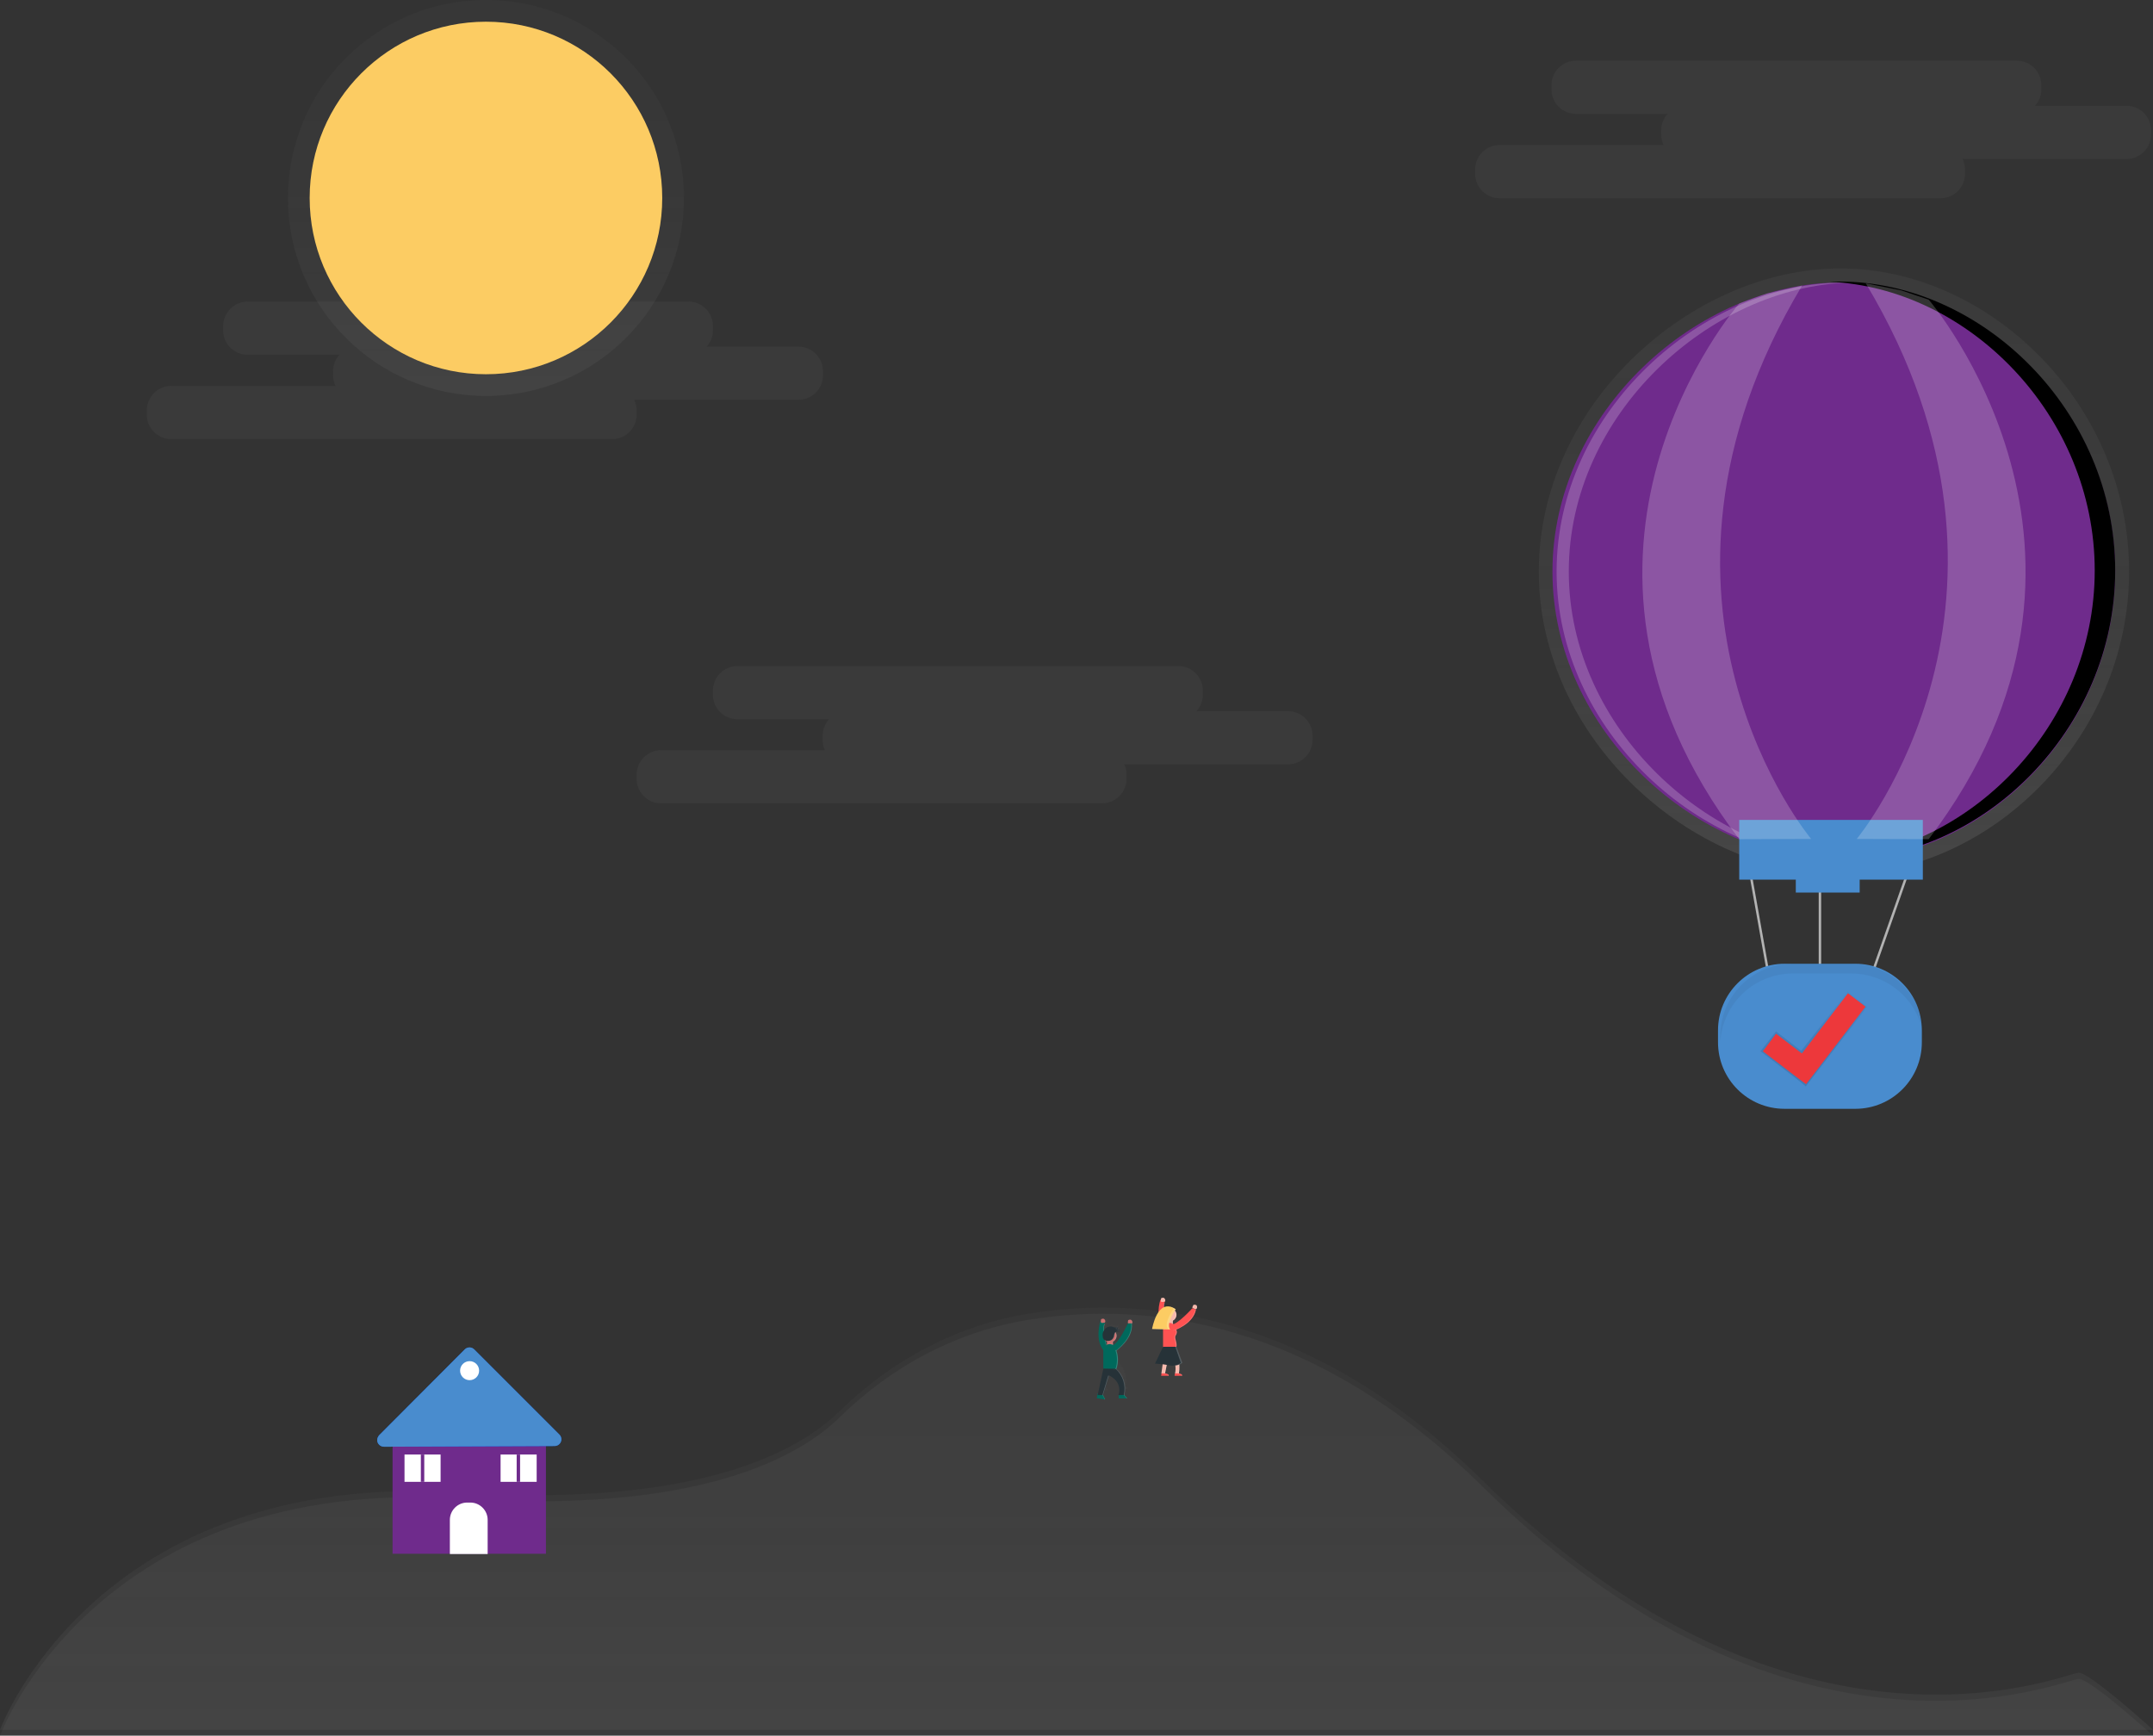 <svg version="1.1" id="Layer_1" xmlns="http://www.w3.org/2000/svg" x="0" y="0" viewBox="0 0 883 711.9" xml:space="preserve"><rect x="0" y="0" width="883" height="711.9" fill="#333333" stroke="none"/><style>.st0{opacity:4.000000e-02;fill:#f2f2f2}.st1{opacity:.5}.st4{fill:#fccc63}.st5{fill:#6F2B8C}.st7{fill:#498cce}.st8{fill:#fff}.st9{opacity:.2}.st12{fill:#ca7070}.st13{fill:#00695c}.st14{opacity:.2;fill:#fff;enable-background:new}.st15{fill:#263238}.st16{fill:#ff5252}.st17{fill:#f6b9ad}</style><path class="st0" d="M872.2 43.4h-37.6c1.6-1.8 2.6-4.1 2.6-6.7v-1.8c0-5.5-4.5-10-10-10H646.3c-5.5 0-10 4.5-10 10v1.8c0 5.5 4.5 10 10 10h37.6c-1.6 1.8-2.6 4.1-2.6 6.7v1.8c0 1.5.4 3 1 4.3H615c-5.5 0-10 4.4-10 10v1.8c0 5.5 4.5 10 10 10h180.9c5.5 0 10-4.5 10-10v-1.8c0-1.5-.4-3-1-4.3h67.3c5.5 0 10-4.5 10-10v-1.8c0-5.5-4.5-10-10-10zM528.3 291.7h-37.6c1.6-1.8 2.6-4.1 2.6-6.7v-1.8c0-5.5-4.5-10-10-10H302.4c-5.5 0-9.9 4.4-10 10v1.8c0 5.5 4.5 10 10 10H340c-1.6 1.8-2.6 4.1-2.6 6.7v1.8c0 1.5.3 2.9.9 4.2h-67.2c-5.5 0-10 4.5-10 10v1.8c0 5.5 4.5 10 10 10H452c5.5 0 10-4.5 10-10v-1.8c0-1.5-.3-2.9-.9-4.2h67.2c5.5 0 10-4.5 10-10v-1.8c0-5.5-4.5-10-10-10z"/><g class="st1"><linearGradient id="SVGID_1_" gradientUnits="userSpaceOnUse" x1="600" y1="591.57" x2="600" y2="418.432" gradientTransform="translate(-158.5 117.93)"><stop offset="0" stop-color="gray" stop-opacity=".25"/><stop offset=".54" stop-color="gray" stop-opacity=".12"/><stop offset="1" stop-color="gray" stop-opacity=".1"/></linearGradient><path d="M852.5 686.1c-4.8 0-115.7 48.2-244.3-78.7-69.8-68.9-138.2-76.3-186.1-68.6-29.5 4.7-56.3 19.1-77.6 39.9-17.1 16.8-58.6 39.7-155.7 33.5C39.3 602.6 0 709.5 0 709.5h883s-25.7-23.4-30.5-23.4z" fill="url(#SVGID_1_)"/></g><path class="st0" d="M0 711.9S39.4 605 188.8 614.7c97.1 6.3 138.6-16.7 155.7-33.5 21.3-20.9 48.1-35.2 77.6-39.9 47.9-7.7 116.3-.3 186.1 68.6 128.5 127 239.4 78.7 244.3 78.7s30.5 23.3 30.5 23.3H0zm327.5-569.7h-37.7c1.6-1.8 2.6-4.1 2.6-6.7v-1.8c0-5.5-4.5-10-10-10H101.5c-5.5 0-9.9 4.5-10 10v1.8c0 5.5 4.5 10 10 10h37.7c-1.6 1.8-2.6 4.1-2.6 6.7v1.8c0 1.5.4 3 1 4.3H70.2c-5.5 0-9.9 4.4-10 10v1.8c0 5.5 4.5 10 10 10h180.9c5.5 0 10-4.5 10-10v-1.8c0-1.5-.4-3-1-4.3h67.4c5.5 0 10-4.5 10-10v-1.8c0-5.5-4.5-10-10-10z"/><g class="st1"><linearGradient id="SVGID_2_" gradientUnits="userSpaceOnUse" x1="199.3" y1="-49.6" x2="199.3" y2="-212" gradientTransform="translate(0 212)"><stop offset="0" stop-color="gray" stop-opacity=".25"/><stop offset=".54" stop-color="gray" stop-opacity=".12"/><stop offset="1" stop-color="gray" stop-opacity=".1"/></linearGradient><circle cx="199.3" cy="81.2" r="81.2" fill="url(#SVGID_2_)"/></g><circle class="st4" cx="199.3" cy="81.2" r="72.3"/><path class="st5" d="M161 590.6h62.9v46.7H161z"/><path d="M155.5 588.7l35.1-35.2c1.1-1.1 2.8-1.1 3.9 0l34.9 34.9c1.1 1.1 1.1 2.8 0 3.9-.5.5-1.2.8-1.9.8l-70 .3c-1.5 0-2.8-1.2-2.8-2.7 0-.7.3-1.4.8-2z" fill="#0062ff"/><path class="st7" d="M155.5 588.7l35.1-35.2c1.1-1.1 2.8-1.1 3.9 0l34.9 34.9c1.1 1.1 1.1 2.8 0 3.9-.5.5-1.2.8-1.9.8l-70 .3c-1.5 0-2.8-1.2-2.8-2.7 0-.7.3-1.4.8-2z"/><path class="st8" d="M191.6 616.3h1.3c3.9 0 7.1 3.2 7.1 7.1v14h-15.5v-14c0-3.9 3.2-7.1 7.1-7.1z"/><circle class="st8" cx="192.6" cy="562.2" r="3.9"/><path class="st8" d="M165.9 596.6h14.8v11.2h-14.8z"/><path class="st5" d="M172.6 596.6h1.4v11.2h-1.4z"/><path class="st8" d="M205.3 596.6h14.8v11.2h-14.8z"/><path class="st5" d="M211.9 596.6h1.4v11.2h-1.4z"/><g class="st9"><linearGradient id="SVGID_3_" gradientUnits="userSpaceOnUse" x1="3623.022" y1="423.17" x2="3623.022" y2="423.17" gradientTransform="matrix(-1 0 0 1 4075.5 117.93)"><stop offset="0" stop-color="gray" stop-opacity=".25"/><stop offset=".54" stop-color="gray" stop-opacity=".12"/><stop offset="1" stop-color="gray" stop-opacity=".1"/></linearGradient><path d="M452.5 541.1c-.1 0 0 0 0 0z" fill="url(#SVGID_3_)"/></g><g class="st9"><linearGradient id="SVGID_4_" gradientUnits="userSpaceOnUse" x1="3617.639" y1="452.3" x2="3617.639" y2="422.43" gradientTransform="matrix(-1 0 0 1 4075.5 117.93)"><stop offset="0" stop-color="gray" stop-opacity=".25"/><stop offset=".54" stop-color="gray" stop-opacity=".12"/><stop offset="1" stop-color="gray" stop-opacity=".1"/></linearGradient><path d="M454 570.2h.1c.1 0 .1-.1.1-.1v-.2c-.1-.2-.3-.6-.5-.8l-.1-.2v-.3l2.2-7.1v-.2s2.8 1.2 3.5 3.5c.4 1.1.4 2.4.1 3.5v1.4h3c.2-.1-.1-.4-.3-.6l-.1-.1-.2-.2c-.1-.1-.1-.1-.1-.2v-.2h-.1v-.1c.8-3.5-.4-7.2-3.1-9.7.7-2.2.7-4.5 0-6.7.3-.2 5.7-4.1 5.7-9.2v-.8s.5-.4 0-1.1v-.1h-.3c-.2 0-.4.1-.6.2 0 0-.3 1 0 1.3h-.1s-3.2 7-5.4 8l-.2-.1V549c.2-.1.5-.3.7-.5.1-.1.1-.2.2-.2l.1-.1.1-.1.1-.1c0-.1.1-.2.1-.3v-.6c0-.3-.1-.6-.2-.8 0-.1 0-.1-.1-.2v-.1l-.1-.1.2-.2c.1-.1.3-.1.5-.1h.5c.1 0 .1-.1.2-.1.1-.1.2-.1.3-.1h-1.7l-.2-.1c.1 0 .2.1.3.1h.5v-.1h-1c.3.1.7-.1.8-.4s-.1-.7-.4-.8l.1-.1c.1-.1.2-.2.2-.4v-.2l-.1.1h-.1c-.2.1-.4.2-.7.2h-.1c-.2-.1-.4-.1-.6-.2l-.2-.1h-.7c-.7 0-1.5.3-2 .8-.1.1-.2.3-.3.4-.1-.7.1-1.5.4-2.1h-.3l-.1.2c0-.2.1-.5.3-.7h-.1c.3-.3.3-.8 0-1.1-.5-.7-1.3-.2-1.3-.2-.1.2-.1.5-.1.7l-.1-.1c-.2.5-1.9 6.7 1 10.7v7l-2 9.2-.4 1.7 2.7.3zm.5-21.7c.2.1.3.2.5.3v1.1l-.2.1c-.1-.4-.2-.9-.3-1.5z" fill="url(#SVGID_4_)"/></g><path class="st12" d="M464.2 542.9s.5-.4 0-1.2-1.5-.2-1.5-.2-.3 1.1 0 1.4 1.5 0 1.5 0z"/><path class="st13" d="M458.8 572h2.4c0 .2.1.5.2.6.3.4 1 .8.7 1h-3.3V572z"/><path class="st14" d="M461.2 572.6c-.2-.2-.2-.4-.2-.6h.2c0 .2.1.5.2.6.3.4 1 .8.7 1h-.2c.3-.1-.4-.6-.7-1z"/><path class="st13" d="M450.2 571.5l2.3.4c-.1.3 0 .5.1.8.3.5.8 1.2.5 1.3l-3.3-.5.4-2zm1.1-29.7s-2.6 8.1 1.7 12.6l1.3-1s-2.5-8.8-1.1-10.9c-2.5-.8-1.9-.7-1.9-.7z"/><path class="st12" d="M453.1 542.5s.5-.4 0-1.2-1.5-.2-1.5-.2-.3 1.1 0 1.4 1.5 0 1.5 0z"/><path class="st14" d="M452.4 572.7c-.1-.2-.2-.5-.1-.8l-2.1-.3 2.3.4c-.1.3 0 .5.1.8.3.5.8 1.2.5 1.3h-.1c.2-.3-.4-.9-.6-1.4z"/><path class="st12" d="M455.3 553h-.2c-.6 0-1.1-.5-1.1-1.1v-1.4c0-.6.5-1.1 1.1-1.1h.2c.6 0 1.1.5 1.1 1.1v1.4c.1.6-.4 1.1-1.1 1.1z"/><path class="st14" d="M454.1 553.9s-2.5-8.7-1.2-10.9h.3c-1.4 2.1 1.1 10.9 1.1 10.9l-1.3 1-.1-.1 1.2-.9z"/><circle class="st12" cx="455.2" cy="547.9" r="2.7"/><path class="st14" d="M456.2 551.8v-1.5c1.3-.7 1.9-2.3 1.2-3.6-.4-.9-1.3-1.4-2.3-1.5h.2c1.5 0 2.7 1.2 2.7 2.7 0 1-.6 1.9-1.5 2.4v1.5c0 .7-.5 1.2-1.2 1.2h-.2c.6-.1 1.1-.6 1.1-1.2z"/><path class="st13" d="M452.5 561.4s5.2.6 5.4 0c.8-2.4.8-5 0-7.4 0-1.5-1.2-2.7-2.7-2.7-1.5 0-2.7 1.2-2.7 2.7v7.4z"/><path class="st15" d="M452.5 561.4l-2.3 10.8h2.3l2.4-8s3 1.3 3.8 3.9c.5 1.3.5 2.8 0 4.1h2.5v-.1c.9-3.9-.5-8-3.4-10.7"/><path class="st14" d="M457.5 561.4c.8-2.4.8-5 0-7.4 0-1.4-1.1-2.6-2.5-2.7h.2c1.5 0 2.7 1.2 2.7 2.7.8 2.4.8 5 0 7.4-.1.2-.8.3-1.7.3.7-.1 1.3-.1 1.3-.3z"/><path class="st13" d="M457.9 553.9s7-4.9 6.3-11.1h-1.6s-3.8 8.1-6.1 8.9 1.4 2.2 1.4 2.2z"/><g class="st9"><path class="st8" d="M454.8 564.3l-2.4 7.9h-.3l2.4-8 .3.1zm2.7-2.9h.3c3 2.7 4.3 6.8 3.4 10.7v.1h-.3v-.1c.9-3.9-.4-8-3.4-10.7z"/></g><path class="st14" d="M463.9 542.9h.3c.7 6.2-6.3 11.1-6.3 11.1l-.2-.1c.8-.6 6.8-5.2 6.2-11z"/><path class="st15" d="M457.3 546.7c-.1.3-.3.7-.3 1.1-.1.8-.6 1.5-1.2 1.9-.4.2-.8.3-1.2.3-.6.1-1.3-.1-1.8-.5-.3-.3-.5-.7-.5-1.1-.3-1.2.1-2.5 1-3.4s2.3-1.2 3.5-.7c.2.1.4.2.7.2.4.1.7 0 1-.3.1.3-.1.7-.4.8h-.2c.4.2.9.2 1.3.1-.2.5-.8.8-1.4.5.5.2 1 .3 1.6.3-.1 0-.3.2-.5.3h-.5c-.5-.1-.9.1-1.1.5z"/><g class="st9"><path class="st8" d="M457.7 544.9c.2.1.4.1.6.2-.3 0-.6 0-.8-.2.3 0 .6-.3.6-.6v-.1l.1-.1c.1.3-.1.7-.4.8h-.1zm-.5-.4c-.2-.1-.4-.1-.7-.2-.3-.1-.7-.2-1-.2.4 0 .8.1 1.2.2.2.1.4.2.7.2h.1-.3zm1.3 1.6c.1 0 .4-.3.5-.3-.5 0-1.1-.1-1.6-.3.1 0 .2.1.3.1.4.2.9.3 1.4.2-.1 0-.3.2-.6.3h-.3.3zm-4.1 3.9c.4 0 .8-.1 1.2-.3.7-.4 1.1-1.1 1.2-1.9.1-.4.2-.7.3-1.1.2-.3.5-.5.8-.6h.2c-.4 0-.7.2-.8.6-.1.3-.3.7-.3 1.1-.1.8-.6 1.5-1.2 1.9-.4.2-.8.3-1.2.3h-.2z"/><path class="st8" d="M457.9 545.6c.4 0 .7-.2.9-.6l.2-.1c-.2.5-.6.8-1.1.7z"/></g><path class="st14" d="M464 542.9s.5-.4 0-1.2c-.1-.2-.4-.4-.7-.4.3 0 .6.1.8.4.5.8 0 1.2-.1 1.2-.2.1-.6.1-.9.1.3 0 .6-.1.9-.1z"/><path class="st16" d="M475.9 533.1s-2.6 8.1 1.7 12.6l1.3-1s-2.5-8.8-1.1-10.9c-2.5-.8-1.9-.7-1.9-.7z"/><path class="st17" d="M477.7 533.9s.5-.4 0-1.2-1.5-.2-1.5-.2-.3 1.1 0 1.4 1.5 0 1.5 0zm2.2 10.4h-.2c-.6 0-1.1-.5-1.1-1.1v-1.4c0-.6.5-1.1 1.1-1.1h.2c.6 0 1.1.5 1.1 1.1v1.4c.1.6-.5 1.1-1.1 1.1z"/><path class="st14" d="M478.7 545.3s-2.5-8.7-1.2-10.9h.3c-1.4 2.1 1.1 10.9 1.1 10.9l-1.3 1-.1-.1 1.2-.9z"/><circle class="st17" cx="479.8" cy="539.3" r="2.7"/><path class="st14" d="M480.7 543.1v-1.5c1.3-.7 1.9-2.3 1.2-3.6-.4-.9-1.3-1.4-2.3-1.5h.2c1.5 0 2.7 1.2 2.7 2.7 0 1-.6 1.9-1.5 2.4v1.5c0 .7-.5 1.2-1.2 1.2h-.2c.7-.1 1.2-.6 1.1-1.2z"/><path class="st16" d="M477 552.7s5.2.6 5.4 0c.6-1.9-1-4-.2-5 .5-.7.6-1.6.2-2.4 0-1.5-1.2-2.7-2.7-2.7-1.5 0-2.7 1.2-2.7 2.7v7.4z"/><path class="st14" d="M482.2 547.8c.5-.7.6-1.6.2-2.4 0-1.5-1.2-2.7-2.7-2.7h-.2c1.4.1 2.5 1.3 2.5 2.7.4.8.3 1.7-.2 2.4-.8 1 .8 3.1.2 5-.1.2-.6.3-1.3.3.9 0 1.6 0 1.7-.3.7-2-1-4-.2-5z"/><path class="st17" d="M481.3 552.6c2 3.2 2.8 7 2.2 10.7v.1h-1.6c.3-1.3.3-2.7 0-4.1-.3-1.6-1.2-3-2.5-3.9l-1.6 8h-1.5l1.5-10.8h3.5zm9.2-15.6s.6-.3.4-1.2-1.4-.6-1.4-.6-.7 1-.4 1.3 1.4.5 1.4.5z"/><path class="st16" d="M481.3 545.8s8.1-2.6 9.2-8.7l-1.5-.5s-6 6.7-8.5 6.7.8 2.5.8 2.5z"/><path class="st14" d="M490.2 537l.3.1c-1.2 6.1-9.2 8.7-9.2 8.7l-.1-.1c.8-.3 7.9-3 9-8.7z"/><g class="st9"><path class="st8" d="M479.1 555.3l-1.6 8h.3l1.5-7.8-.2-.2zm2.2-2.7h-.3c2 3.2 2.8 7 2.2 10.7v.1h.3v-.1c.6-3.8-.2-7.6-2.2-10.7z"/></g><path class="st14" d="M490.3 536.9s.6-.3.4-1.2c-.1-.3-.3-.5-.5-.6.3.1.6.3.7.6.3.9-.4 1.2-.4 1.2-.3 0-.7-.1-1-.2.3.2.5.2.8.2z"/><path class="st15" d="M477 552.4l-3.3 6.9c1.9.1 3.8.3 5.7.7 3.6.7 5.4-1 5.4-1l-2.3-6.6H477z"/><path class="st16" d="M477.9 563.3s1.7.3 1.4 1h-3.1l.2-1h1.5zm5.5 0s1.7.3 1.4 1h-3.1l.2-1h1.5z"/><path class="st4" d="M482.2 537s-4.2 5.9-2.3 8.3l-7.4-.2c0 .1 2.1-13.2 9.7-8.1z"/><path class="st14" d="M482.2 537c-.9-.6-1.8-1-2.9-1.2.7.2 1.4.6 2 1 0 0-4.2 5.9-2.3 8.3l-6.5-.2v.2l7.4.2c-1.8-2.4 2.3-8.3 2.3-8.3zm.3 15.4h-.5l2.3 6.6c-1 .8-2.2 1.2-3.4 1.2 1.4.1 2.9-.3 4-1.2l-2.4-6.6zm-4.6 10.9h-.3s1.7.3 1.4 1h.3c.3-.6-1.4-1-1.4-1zm5.5 0h-.3s1.7.3 1.4 1h.3c.4-.6-1.4-1-1.4-1z"/><path fill="none" stroke="#b3b3b3" stroke-miterlimit="10" d="M725.5 400.9l-9.6-53.8 30.5-1.5v55.3h20.9l20.9-59.4"/><path class="st7" d="M731.9 395.3h29c15.1 0 27.3 12.2 27.3 27.3v4.9c0 15.1-12.2 27.3-27.3 27.3h-29c-15.1 0-27.3-12.2-27.3-27.3v-4.9c0-15.1 12.3-27.3 27.3-27.3z"/><path d="M759.3 395.3h-24.1c-16.4 0-29.7 13.3-29.7 29.7 0 .7 0 1.3.1 2 1.1-15.6 14-27.7 29.7-27.7h24.1c15.6.1 28.6 12.1 29.7 27.7 0-.7.1-1.3.1-2-.2-16.4-13.5-29.7-29.9-29.7z" opacity=".05"/><linearGradient id="SVGID_5_" gradientUnits="userSpaceOnUse" x1="902.03" y1="327.822" x2="902.03" y2="289.033" gradientTransform="matrix(1 .002 -.002 1 -157.49 115.739)"><stop offset="0" stop-opacity=".12"/><stop offset=".55" stop-opacity=".09"/><stop offset="1" stop-opacity=".02"/></linearGradient><path fill="url(#SVGID_5_)" d="M765.7 413l-7.9-6.2-19.1 24.2-10.3-8-6.4 8.2 14.9 11.4 3.7 3z"/><path fill="#ED383B" d="M765.1 412.9l-7.2-5.5-18.9 24.7-10.6-8.1-5.4 7.2 14.1 10.8 3.6 2.7z"/><linearGradient id="SVGID_6_" gradientUnits="userSpaceOnUse" x1="910.65" y1="240.77" x2="910.65" y2="-7.83" gradientTransform="translate(-158.5 117.93)"><stop offset="0" stop-color="gray" stop-opacity=".25"/><stop offset=".54" stop-color="gray" stop-opacity=".12"/><stop offset="1" stop-color="gray" stop-opacity=".1"/></linearGradient><path d="M873.2 234.4c0 68.7-57.4 124.3-118.4 124.3S631.1 303 631.1 234.4s62.6-124.3 123.7-124.3 118.4 55.6 118.4 124.3z" fill="url(#SVGID_6_)"/><path class="st5" d="M867.5 234.4c0 65.4-54.7 118.5-112.9 118.5s-117.9-53-117.9-118.5 59.7-118.5 117.9-118.5 112.9 53 112.9 118.5z"/><path class="st7" d="M736.5 357h26.2v9.1h-26.2z"/><path d="M754.6 115.5c-1.4 0-2.8 0-4.2.1C807 118 859.1 170.1 859.1 234S807 349.9 750.4 352.4c1.4.1 2.8.1 4.2.1 58.2 0 112.9-53 112.9-118.5s-54.7-118.5-112.9-118.5z"/><g class="st9"><path class="st8" d="M643.4 234.4c0-64.5 58-117 115.4-118.5h-2.5c-58.2 0-117.9 53-117.9 118.5s59.7 118.5 117.9 118.5h2.5c-57.4-1.5-115.4-54-115.4-118.5z"/></g><path class="st7" d="M713.3 336.3h75.3v24.5h-75.3z"/><path class="st14" d="M713.3 124.5s-89.4 102.2 0 219.7l29.5-.1s-81.5-97.1-3.7-227l-14.5 3.3-11.3 4.1zm77.7-1.6s89.4 103.7 0 221.3l-29.5-.1s81.5-98 3.7-227.9l14.5 2.9 11.3 3.8z"/></svg>